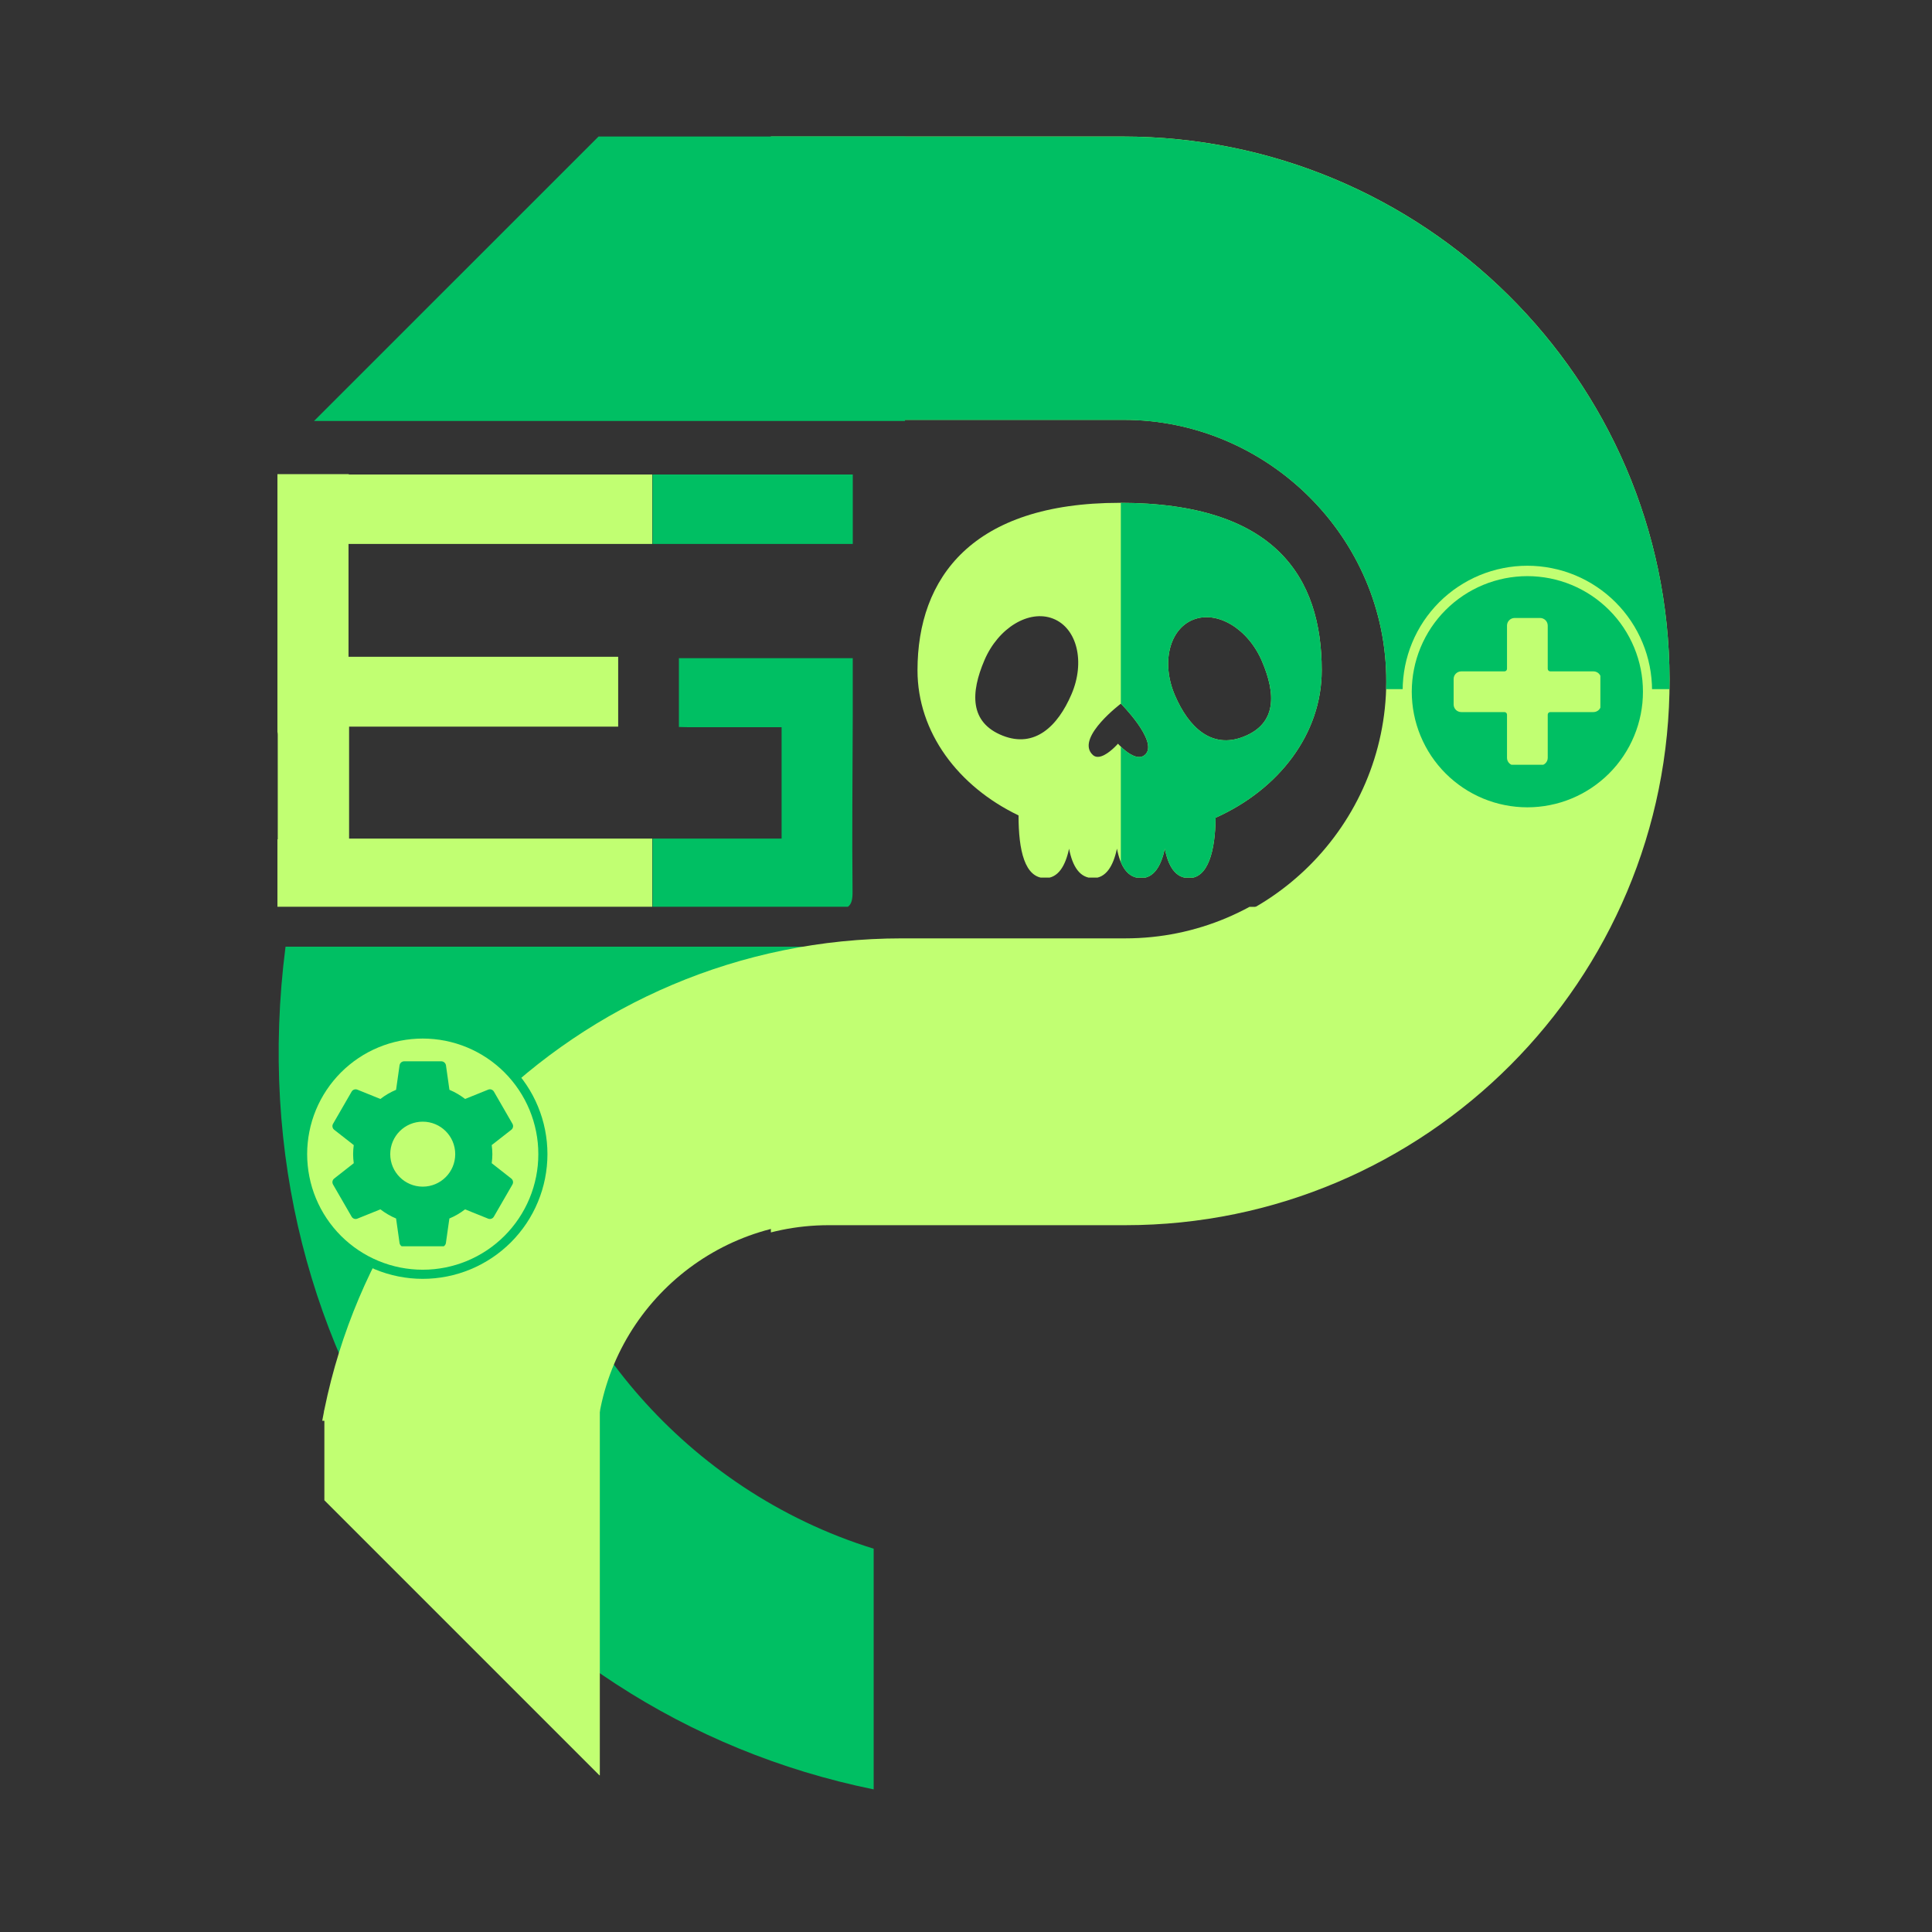 <svg xmlns="http://www.w3.org/2000/svg" xmlns:xlink="http://www.w3.org/1999/xlink" width="500" zoomAndPan="magnify" viewBox="0 0 375 375" height="500" preserveAspectRatio="xMidYMid meet" version="1.0"><rect x="0" y="0" width="375" height="375" fill="#333333" stroke="none"/><defs><clipPath id="bd9d62549d"><path d="M 126.664 92.027 L 165.664 92.027 L 165.664 176.027 L 126.664 176.027 Z M 126.664 92.027 " clip-rule="nonzero"/></clipPath><clipPath id="236f3fffc2"><path d="M 53.848 92.027 L 126.598 92.027 L 126.598 176.027 L 53.848 176.027 Z M 53.848 92.027 " clip-rule="nonzero"/></clipPath><clipPath id="764563f658"><path d="M 0 273.734 L 118.191 273.734 L 118.191 344.586 L 0 344.586 Z M 0 273.734 " clip-rule="nonzero"/></clipPath><clipPath id="f475643f23"><path d="M 149.629 26.5 L 324.059 26.5 L 324.059 247.75 L 149.629 247.75 Z M 149.629 26.5 " clip-rule="nonzero"/></clipPath><clipPath id="b1689f6394"><path d="M 58.559 176.016 L 324.059 176.016 L 324.059 275.766 L 58.559 275.766 Z M 58.559 176.016 " clip-rule="nonzero"/></clipPath><clipPath id="bb10ea7d38"><path d="M 60.906 0 L 175.656 0 L 175.656 81.715 L 60.906 81.715 Z M 60.906 0 " clip-rule="nonzero"/></clipPath><clipPath id="f8aeb2b300"><path d="M 149.629 26.508 L 324.059 26.508 L 324.059 133.758 L 149.629 133.758 Z M 149.629 26.508 " clip-rule="nonzero"/></clipPath><clipPath id="7d5beaa343"><path d="M 178.086 97.598 L 256.547 97.598 L 256.547 170.336 L 178.086 170.336 Z M 178.086 97.598 " clip-rule="nonzero"/></clipPath><clipPath id="84b070738a"><path d="M 217.555 97.598 L 256.547 97.598 L 256.547 170.336 L 217.555 170.336 Z M 217.555 97.598 " clip-rule="nonzero"/></clipPath><clipPath id="19b95042aa"><path d="M 272.254 109.809 L 321 109.809 L 321 134.559 L 272.254 134.559 Z M 272.254 109.809 " clip-rule="nonzero"/></clipPath><clipPath id="4fcf77316b"><path d="M 274.023 111.828 L 319 111.828 L 319 156.828 L 274.023 156.828 Z M 274.023 111.828 " clip-rule="nonzero"/></clipPath><clipPath id="a072998173"><path d="M 282.133 119.938 L 310.633 119.938 L 310.633 148.438 L 282.133 148.438 Z M 282.133 119.938 " clip-rule="nonzero"/></clipPath><clipPath id="dea678dac9"><path d="M 57.848 199.812 L 106.598 199.812 L 106.598 248.562 L 57.848 248.562 Z M 57.848 199.812 " clip-rule="nonzero"/></clipPath><clipPath id="cd78791557"><path d="M 59.617 201.582 L 104.617 201.582 L 104.617 246.582 L 59.617 246.582 Z M 59.617 201.582 " clip-rule="nonzero"/></clipPath><clipPath id="8f8e8ed1ac"><path d="M 64.391 206 L 99.641 206 L 99.641 241.902 L 64.391 241.902 Z M 64.391 206 " clip-rule="nonzero"/></clipPath></defs><g clip-path="url(#bd9d62549d)"><path fill="#00bf63" d="M 131.777 141.105 C 132.602 141.148 133.605 141.152 134.852 141.152 C 140.41 141.152 145.973 141.152 151.707 141.152 L 151.707 162.77 L 68.012 162.77 L 68.012 141.035 L 120.246 141.035 L 120.246 127.477 L 67.906 127.477 L 67.906 105.578 L 165.523 105.578 L 165.523 92.102 C 129.547 92.102 100.414 92.102 71.277 92.102 L 67.957 92.102 L 67.957 92.035 L 54.105 92.035 L 54.105 142.055 C 54.141 142.215 54.168 142.391 54.168 142.605 C 54.176 149.25 54.168 155.891 54.168 162.898 L 54.105 162.898 L 54.105 176.004 L 164.578 176.004 C 165.277 175.496 165.496 174.59 165.48 173.059 C 165.363 161.707 165.488 150.355 165.52 139.008 C 165.527 135.25 165.52 131.496 165.52 127.75 L 131.777 127.75 Z M 131.777 141.105 " fill-opacity="1" fill-rule="nonzero"/></g><g clip-path="url(#236f3fffc2)"><path fill="#c1ff72" d="M 131.52 141.105 C 132.348 141.148 133.352 141.152 134.598 141.152 C 140.156 141.152 145.719 141.152 151.453 141.152 L 151.453 162.77 L 67.758 162.77 L 67.758 141.035 L 119.988 141.035 L 119.988 127.477 L 67.648 127.477 L 67.648 105.578 L 165.266 105.578 L 165.266 92.102 C 129.289 92.102 100.156 92.102 71.02 92.102 L 67.699 92.102 L 67.699 92.035 L 53.848 92.035 L 53.848 142.055 C 53.883 142.215 53.91 142.391 53.91 142.605 C 53.922 149.25 53.914 155.891 53.914 162.898 L 53.848 162.898 L 53.848 176.004 L 164.32 176.004 C 165.02 175.496 165.238 174.59 165.223 173.059 C 165.105 161.707 165.23 150.355 165.262 139.008 C 165.27 135.25 165.266 131.496 165.266 127.75 L 131.52 127.75 Z M 131.52 141.105 " fill-opacity="1" fill-rule="nonzero"/></g><path fill="#00bf63" d="M 55.422 183.75 L 169.578 183.75 L 169.578 228.805 L 103.039 228.805 C 107.91 257.477 132.613 289.156 169.578 300.602 L 169.578 347.32 C 96.922 332.531 45 264.727 55.422 183.75 Z M 55.422 183.75 " fill-opacity="1" fill-rule="nonzero"/><g clip-path="url(#764563f658)"><path fill="#c1ff72" d="M -139.617 87.762 C -139.762 144.516 -93.633 190.734 -36.91 190.734 L 19.035 190.734 C 43.293 190.734 62.961 210.402 62.961 234.66 L 62.961 291.203 L 116.426 344.668 L 116.426 248.496 C 116.426 187.074 66.633 137.273 5.199 137.273 L -36.922 137.273 C -64 137.273 -86.055 115.297 -86.164 88.23 C -86.277 61.039 -63.801 38.785 -36.598 38.785 L 64.957 38.785 L 118.418 -14.664 L -36.43 -14.664 C -93.117 -14.664 -139.473 31.074 -139.617 87.762 Z M -139.617 87.762 " fill-opacity="1" fill-rule="nonzero"/></g><g clip-path="url(#f475643f23)"><path fill="#c1ff72" d="M 324.062 131.871 C 324.215 190.262 276.754 237.809 218.402 237.809 L 160.844 237.809 C 135.891 237.809 115.656 258.043 115.656 283 L 115.656 341.168 L 60.656 396.168 L 60.656 297.234 C 60.656 234.043 111.879 182.809 175.078 182.809 L 218.414 182.809 C 246.273 182.809 268.961 160.203 269.074 132.355 C 269.191 104.383 246.066 81.488 218.082 81.488 L 113.605 81.488 L 58.605 26.5 L 217.906 26.5 C 276.227 26.5 323.914 73.555 324.062 131.871 Z M 324.062 131.871 " fill-opacity="1" fill-rule="nonzero"/></g><g clip-path="url(#b1689f6394)"><path fill="#c1ff72" d="M 324.062 131.199 C 324.215 189.586 276.754 237.137 218.402 237.137 L 160.844 237.137 C 135.891 237.137 115.656 257.371 115.656 282.328 L 115.656 340.496 L 60.656 395.496 L 60.656 296.562 C 60.656 233.371 111.879 182.137 175.078 182.137 L 218.414 182.137 C 246.273 182.137 268.961 159.531 269.074 131.684 C 269.191 103.711 246.066 80.816 218.082 80.816 L 113.605 80.816 L 58.605 25.828 L 217.906 25.828 C 276.227 25.828 323.914 72.883 324.062 131.199 Z M 324.062 131.199 " fill-opacity="1" fill-rule="nonzero"/></g><g clip-path="url(#bb10ea7d38)"><path fill="#00bf63" d="M 327.512 -24.094 C 327.66 -82.727 280.004 -130.473 221.41 -130.473 L 163.613 -130.473 C 138.555 -130.473 118.238 -150.789 118.238 -175.848 L 118.238 -234.258 L 63.008 -289.488 L 63.008 -190.141 C 63.008 -126.691 114.445 -75.242 177.906 -75.242 L 221.422 -75.242 C 249.395 -75.242 272.176 -52.543 272.293 -24.582 C 272.406 3.508 249.188 26.496 221.086 26.496 L 116.18 26.496 L 60.949 81.715 L 220.914 81.715 C 279.473 81.715 327.359 34.465 327.512 -24.094 Z M 327.512 -24.094 " fill-opacity="1" fill-rule="nonzero"/></g><g clip-path="url(#f8aeb2b300)"><path fill="#00bf63" d="M 324.062 131.879 C 324.215 190.266 276.754 237.816 218.402 237.816 L 160.844 237.816 C 135.891 237.816 115.656 258.051 115.656 283.004 L 115.656 341.172 L 60.656 396.176 L 60.656 297.238 C 60.656 234.051 111.879 182.816 175.078 182.816 L 218.414 182.816 C 246.273 182.816 268.961 160.207 269.074 132.363 C 269.191 104.391 246.066 81.496 218.082 81.496 L 113.605 81.496 L 58.605 26.508 L 217.906 26.508 C 276.227 26.508 323.914 73.562 324.062 131.879 Z M 324.062 131.879 " fill-opacity="1" fill-rule="nonzero"/></g><g clip-path="url(#7d5beaa343)"><path fill="#c1ff72" d="M 241.363 142.996 C 235.203 145.414 230.738 141.223 228.047 134.945 C 225.355 128.672 226.961 122.098 231.625 120.27 C 236.289 118.441 242.25 122.047 244.941 128.324 C 247.629 134.602 247.895 140.438 241.363 142.996 Z M 222.422 146.316 C 222.41 146.332 222.395 146.348 222.387 146.359 C 221.73 147.094 220.848 147.043 219.992 146.676 C 218.461 146.02 216.996 144.352 216.996 144.352 C 216.996 144.352 215.348 146.262 213.797 146.777 C 213.18 146.984 212.574 146.969 212.102 146.52 C 211.992 146.418 211.895 146.312 211.809 146.203 C 209.215 142.863 217.562 136.578 217.562 136.578 C 217.562 136.578 224.648 143.688 222.422 146.316 Z M 207.977 134.75 C 205.289 141.027 200.82 145.219 194.66 142.805 C 188.133 140.246 188.395 134.406 191.086 128.129 C 193.773 121.855 199.734 118.25 204.402 120.078 C 209.066 121.906 210.668 128.477 207.977 134.75 Z M 217.316 97.598 C 188.711 97.598 178.086 112.152 178.086 130.109 C 178.086 142.141 185.977 152.648 197.699 158.27 L 197.699 158.309 C 197.699 165.008 198.875 170.441 202.883 170.441 C 205.332 170.441 206.785 168.16 207.504 164.73 C 208.172 168.16 209.578 170.441 212.176 170.441 C 214.629 170.441 216.078 168.156 216.797 164.723 C 217.465 168.156 218.875 170.441 221.473 170.441 C 223.922 170.441 225.371 168.156 226.09 164.727 C 226.758 168.156 228.168 170.441 230.766 170.441 C 234.465 170.441 235.887 165.234 235.945 158.727 C 248.211 153.23 256.547 142.477 256.547 130.109 C 256.547 112.152 247.637 97.598 217.316 97.598 " fill-opacity="1" fill-rule="nonzero"/></g><g clip-path="url(#84b070738a)"><path fill="#00bf63" d="M 241.363 142.996 C 235.203 145.414 230.738 141.223 228.047 134.945 C 225.355 128.672 226.961 122.098 231.625 120.27 C 236.289 118.441 242.25 122.047 244.941 128.324 C 247.629 134.602 247.895 140.438 241.363 142.996 Z M 222.422 146.316 C 222.41 146.332 222.398 146.348 222.387 146.359 C 221.73 147.094 220.848 147.043 219.992 146.676 C 218.461 146.02 216.996 144.352 216.996 144.352 C 216.996 144.352 215.348 146.262 213.797 146.777 C 213.18 146.984 212.574 146.969 212.102 146.52 C 211.992 146.418 211.895 146.312 211.809 146.203 C 209.215 142.863 217.562 136.578 217.562 136.578 C 217.562 136.578 224.648 143.688 222.422 146.316 Z M 207.977 134.75 C 205.289 141.027 200.82 145.219 194.66 142.805 C 188.133 140.246 188.395 134.406 191.086 128.129 C 193.773 121.855 199.734 118.25 204.402 120.078 C 209.066 121.906 210.668 128.477 207.977 134.75 Z M 217.316 97.598 C 188.711 97.598 178.086 112.152 178.086 130.109 C 178.086 142.141 185.977 152.648 197.699 158.27 L 197.699 158.309 C 197.699 165.008 198.875 170.441 202.883 170.441 C 205.332 170.441 206.785 168.16 207.504 164.73 C 208.172 168.16 209.578 170.441 212.176 170.441 C 214.629 170.441 216.078 168.156 216.797 164.723 C 217.465 168.156 218.875 170.441 221.473 170.441 C 223.922 170.441 225.371 168.156 226.09 164.727 C 226.758 168.156 228.168 170.441 230.766 170.441 C 234.465 170.441 235.887 165.234 235.945 158.727 C 248.211 153.23 256.547 142.477 256.547 130.109 C 256.547 112.152 247.637 97.598 217.316 97.598 " fill-opacity="1" fill-rule="nonzero"/></g><g clip-path="url(#19b95042aa)"><path fill="#c1ff72" d="M 320.664 134.016 C 320.664 134.809 320.625 135.598 320.547 136.387 C 320.469 137.176 320.355 137.961 320.199 138.738 C 320.043 139.516 319.852 140.281 319.621 141.043 C 319.391 141.801 319.125 142.547 318.82 143.277 C 318.52 144.012 318.18 144.727 317.805 145.426 C 317.434 146.125 317.027 146.805 316.586 147.465 C 316.145 148.121 315.672 148.758 315.172 149.371 C 314.668 149.984 314.137 150.57 313.574 151.133 C 313.016 151.691 312.426 152.223 311.816 152.727 C 311.203 153.23 310.566 153.699 309.906 154.141 C 309.246 154.582 308.57 154.988 307.871 155.363 C 307.172 155.734 306.453 156.074 305.723 156.379 C 304.988 156.68 304.246 156.949 303.484 157.18 C 302.727 157.41 301.957 157.602 301.18 157.754 C 300.402 157.91 299.621 158.027 298.832 158.105 C 298.043 158.184 297.254 158.219 296.461 158.219 C 295.668 158.219 294.875 158.184 294.086 158.105 C 293.297 158.027 292.516 157.91 291.738 157.754 C 290.961 157.602 290.191 157.41 289.434 157.18 C 288.676 156.949 287.93 156.68 287.195 156.379 C 286.465 156.074 285.75 155.734 285.051 155.363 C 284.352 154.988 283.672 154.582 283.012 154.141 C 282.352 153.699 281.715 153.23 281.105 152.727 C 280.492 152.223 279.902 151.691 279.344 151.133 C 278.781 150.57 278.25 149.984 277.75 149.371 C 277.246 148.758 276.773 148.121 276.332 147.465 C 275.895 146.805 275.484 146.125 275.113 145.426 C 274.738 144.727 274.398 144.012 274.098 143.277 C 273.793 142.547 273.527 141.801 273.297 141.043 C 273.066 140.281 272.875 139.516 272.719 138.738 C 272.566 137.961 272.449 137.176 272.371 136.387 C 272.293 135.598 272.254 134.809 272.254 134.016 C 272.254 133.223 272.293 132.434 272.371 131.645 C 272.449 130.855 272.566 130.07 272.719 129.293 C 272.875 128.516 273.066 127.746 273.297 126.988 C 273.527 126.23 273.793 125.484 274.098 124.754 C 274.398 124.02 274.738 123.305 275.113 122.605 C 275.484 121.906 275.895 121.227 276.332 120.566 C 276.773 119.91 277.246 119.273 277.75 118.66 C 278.25 118.047 278.781 117.461 279.344 116.898 C 279.902 116.34 280.492 115.809 281.105 115.305 C 281.715 114.801 282.352 114.328 283.012 113.891 C 283.672 113.449 284.352 113.043 285.051 112.668 C 285.75 112.293 286.465 111.957 287.195 111.652 C 287.93 111.348 288.676 111.082 289.434 110.852 C 290.191 110.621 290.961 110.43 291.738 110.277 C 292.516 110.121 293.297 110.004 294.086 109.926 C 294.875 109.848 295.668 109.809 296.461 109.809 C 297.254 109.809 298.043 109.848 298.832 109.926 C 299.621 110.004 300.402 110.121 301.18 110.277 C 301.957 110.43 302.727 110.621 303.484 110.852 C 304.246 111.082 304.988 111.348 305.723 111.652 C 306.453 111.957 307.172 112.293 307.871 112.668 C 308.57 113.043 309.246 113.449 309.906 113.891 C 310.566 114.328 311.203 114.801 311.816 115.305 C 312.426 115.809 313.016 116.34 313.574 116.898 C 314.137 117.461 314.668 118.047 315.172 118.66 C 315.672 119.273 316.145 119.91 316.586 120.566 C 317.027 121.227 317.434 121.906 317.805 122.605 C 318.18 123.305 318.52 124.02 318.82 124.754 C 319.125 125.484 319.391 126.23 319.621 126.988 C 319.852 127.746 320.043 128.516 320.199 129.293 C 320.355 130.07 320.469 130.855 320.547 131.645 C 320.625 132.434 320.664 133.223 320.664 134.016 Z M 320.664 134.016 " fill-opacity="1" fill-rule="nonzero"/></g><g clip-path="url(#4fcf77316b)"><path fill="#00bf63" d="M 318.895 134.262 C 318.895 134.996 318.859 135.73 318.789 136.461 C 318.715 137.195 318.609 137.918 318.465 138.641 C 318.32 139.359 318.145 140.074 317.93 140.777 C 317.715 141.48 317.469 142.172 317.188 142.848 C 316.906 143.527 316.594 144.191 316.246 144.84 C 315.898 145.488 315.523 146.117 315.113 146.727 C 314.707 147.34 314.27 147.93 313.805 148.496 C 313.336 149.062 312.844 149.609 312.324 150.129 C 311.805 150.648 311.262 151.141 310.691 151.605 C 310.125 152.07 309.535 152.508 308.926 152.918 C 308.312 153.324 307.684 153.703 307.035 154.051 C 306.387 154.395 305.727 154.711 305.047 154.992 C 304.367 155.273 303.676 155.52 302.973 155.734 C 302.27 155.945 301.559 156.125 300.836 156.266 C 300.117 156.41 299.391 156.52 298.66 156.59 C 297.93 156.664 297.195 156.699 296.461 156.699 C 295.727 156.699 294.992 156.664 294.262 156.59 C 293.531 156.52 292.805 156.41 292.082 156.266 C 291.363 156.125 290.652 155.945 289.949 155.734 C 289.246 155.52 288.555 155.273 287.875 154.992 C 287.195 154.711 286.531 154.395 285.883 154.051 C 285.234 153.703 284.605 153.324 283.996 152.918 C 283.387 152.508 282.797 152.07 282.227 151.605 C 281.66 151.141 281.117 150.648 280.598 150.129 C 280.078 149.609 279.582 149.062 279.117 148.496 C 278.652 147.93 278.215 147.34 277.805 146.727 C 277.398 146.117 277.02 145.488 276.676 144.84 C 276.328 144.191 276.016 143.527 275.734 142.848 C 275.453 142.172 275.203 141.48 274.992 140.777 C 274.777 140.074 274.598 139.359 274.457 138.641 C 274.312 137.918 274.203 137.195 274.133 136.461 C 274.062 135.73 274.023 134.996 274.023 134.262 C 274.023 133.527 274.062 132.797 274.133 132.062 C 274.203 131.332 274.312 130.605 274.457 129.887 C 274.598 129.164 274.777 128.453 274.992 127.75 C 275.203 127.047 275.453 126.355 275.734 125.676 C 276.016 125 276.328 124.336 276.676 123.688 C 277.02 123.039 277.398 122.41 277.805 121.797 C 278.215 121.188 278.652 120.598 279.117 120.031 C 279.582 119.461 280.078 118.918 280.598 118.398 C 281.117 117.879 281.66 117.387 282.227 116.922 C 282.797 116.453 283.387 116.016 283.996 115.609 C 284.605 115.199 285.234 114.824 285.883 114.477 C 286.531 114.129 287.195 113.816 287.875 113.535 C 288.555 113.254 289.246 113.008 289.949 112.793 C 290.652 112.582 291.363 112.402 292.082 112.258 C 292.805 112.117 293.531 112.008 294.262 111.938 C 294.992 111.863 295.727 111.828 296.461 111.828 C 297.195 111.828 297.93 111.863 298.66 111.938 C 299.391 112.008 300.117 112.117 300.836 112.258 C 301.559 112.402 302.27 112.582 302.973 112.793 C 303.676 113.008 304.367 113.254 305.047 113.535 C 305.727 113.816 306.387 114.129 307.035 114.477 C 307.684 114.824 308.312 115.199 308.926 115.609 C 309.535 116.016 310.125 116.453 310.691 116.922 C 311.262 117.387 311.805 117.879 312.324 118.398 C 312.844 118.918 313.336 119.461 313.805 120.031 C 314.27 120.598 314.707 121.188 315.113 121.797 C 315.523 122.41 315.898 123.039 316.246 123.688 C 316.594 124.336 316.906 125 317.188 125.676 C 317.469 126.355 317.715 127.047 317.93 127.75 C 318.145 128.453 318.32 129.164 318.465 129.887 C 318.609 130.605 318.715 131.332 318.789 132.062 C 318.859 132.797 318.895 133.527 318.895 134.262 Z M 318.895 134.262 " fill-opacity="1" fill-rule="nonzero"/></g><g clip-path="url(#a072998173)"><path fill="#c1ff72" d="M 300.906 130.312 C 300.633 130.312 300.414 130.09 300.414 129.816 C 300.414 129.816 300.414 121.43 300.414 121.43 C 300.414 120.613 299.75 119.949 298.93 119.949 L 293.992 119.949 C 293.172 119.949 292.508 120.613 292.508 121.43 L 292.508 129.816 C 292.508 130.09 292.289 130.312 292.016 130.312 C 292.016 130.312 283.629 130.312 283.629 130.312 C 282.809 130.312 282.148 130.977 282.148 131.793 L 282.148 136.734 C 282.148 137.551 282.809 138.215 283.629 138.215 L 292.016 138.215 C 292.289 138.215 292.508 138.438 292.508 138.711 C 292.508 138.711 292.508 147.098 292.508 147.098 C 292.508 147.914 293.172 148.578 293.992 148.578 L 298.93 148.578 C 299.75 148.578 300.414 147.914 300.414 147.098 L 300.414 138.711 C 300.414 138.438 300.633 138.215 300.906 138.215 C 300.906 138.215 309.293 138.215 309.293 138.215 C 310.113 138.215 310.773 137.551 310.773 136.734 L 310.773 131.793 C 310.773 130.977 310.113 130.312 309.293 130.312 Z M 300.906 130.312 " fill-opacity="1" fill-rule="evenodd"/></g><g clip-path="url(#dea678dac9)"><path fill="#00bf63" d="M 106.258 224.016 C 106.258 224.809 106.219 225.602 106.141 226.391 C 106.062 227.18 105.945 227.961 105.793 228.738 C 105.637 229.516 105.445 230.285 105.215 231.043 C 104.984 231.801 104.719 232.547 104.414 233.277 C 104.113 234.012 103.773 234.727 103.398 235.426 C 103.027 236.125 102.617 236.805 102.18 237.465 C 101.738 238.125 101.266 238.758 100.762 239.371 C 100.262 239.984 99.727 240.57 99.168 241.133 C 98.605 241.691 98.02 242.223 97.406 242.727 C 96.797 243.23 96.16 243.703 95.5 244.141 C 94.84 244.582 94.16 244.988 93.461 245.363 C 92.762 245.738 92.047 246.074 91.316 246.379 C 90.582 246.684 89.836 246.949 89.078 247.18 C 88.32 247.41 87.551 247.602 86.773 247.758 C 85.996 247.91 85.215 248.027 84.426 248.105 C 83.637 248.184 82.844 248.223 82.051 248.223 C 81.258 248.223 80.469 248.184 79.68 248.105 C 78.891 248.027 78.109 247.91 77.332 247.758 C 76.551 247.602 75.785 247.41 75.027 247.18 C 74.266 246.949 73.523 246.684 72.789 246.379 C 72.059 246.074 71.34 245.738 70.641 245.363 C 69.941 244.988 69.266 244.582 68.605 244.141 C 67.945 243.703 67.309 243.23 66.695 242.727 C 66.086 242.223 65.496 241.691 64.938 241.133 C 64.375 240.57 63.844 239.984 63.34 239.371 C 62.84 238.758 62.367 238.125 61.926 237.465 C 61.484 236.805 61.078 236.125 60.707 235.426 C 60.332 234.727 59.992 234.012 59.691 233.277 C 59.387 232.547 59.121 231.801 58.891 231.043 C 58.66 230.285 58.469 229.516 58.312 228.738 C 58.156 227.961 58.043 227.18 57.965 226.391 C 57.887 225.602 57.848 224.809 57.848 224.016 C 57.848 223.223 57.887 222.434 57.965 221.645 C 58.043 220.855 58.156 220.07 58.312 219.293 C 58.469 218.516 58.66 217.75 58.891 216.988 C 59.121 216.23 59.387 215.484 59.691 214.754 C 59.992 214.02 60.332 213.305 60.707 212.605 C 61.078 211.906 61.484 211.227 61.926 210.57 C 62.367 209.91 62.84 209.273 63.34 208.66 C 63.844 208.047 64.375 207.461 64.938 206.902 C 65.496 206.34 66.086 205.809 66.695 205.305 C 67.309 204.801 67.945 204.332 68.605 203.891 C 69.266 203.449 69.941 203.043 70.641 202.668 C 71.34 202.297 72.059 201.957 72.789 201.652 C 73.523 201.352 74.266 201.082 75.027 200.852 C 75.785 200.625 76.551 200.43 77.332 200.277 C 78.109 200.121 78.891 200.004 79.68 199.93 C 80.469 199.852 81.258 199.812 82.051 199.812 C 82.844 199.812 83.637 199.852 84.426 199.93 C 85.215 200.004 85.996 200.121 86.773 200.277 C 87.551 200.43 88.32 200.625 89.078 200.852 C 89.836 201.082 90.582 201.352 91.316 201.652 C 92.047 201.957 92.762 202.297 93.461 202.668 C 94.16 203.043 94.84 203.449 95.5 203.891 C 96.16 204.332 96.797 204.801 97.406 205.305 C 98.02 205.809 98.605 206.34 99.168 206.902 C 99.727 207.461 100.262 208.047 100.762 208.66 C 101.266 209.273 101.738 209.91 102.18 210.57 C 102.617 211.227 103.027 211.906 103.398 212.605 C 103.773 213.305 104.113 214.02 104.414 214.754 C 104.719 215.484 104.984 216.23 105.215 216.988 C 105.445 217.75 105.637 218.516 105.793 219.293 C 105.945 220.07 106.062 220.855 106.141 221.645 C 106.219 222.434 106.258 223.223 106.258 224.016 Z M 106.258 224.016 " fill-opacity="1" fill-rule="nonzero"/></g><g clip-path="url(#cd78791557)"><path fill="#c1ff72" d="M 104.488 224.016 C 104.488 224.754 104.453 225.484 104.383 226.215 C 104.309 226.949 104.203 227.672 104.059 228.395 C 103.914 229.113 103.734 229.828 103.523 230.531 C 103.309 231.234 103.062 231.926 102.781 232.602 C 102.5 233.281 102.188 233.945 101.84 234.594 C 101.492 235.242 101.117 235.871 100.707 236.48 C 100.301 237.094 99.863 237.684 99.395 238.25 C 98.93 238.816 98.438 239.363 97.918 239.883 C 97.398 240.402 96.855 240.895 96.285 241.359 C 95.719 241.828 95.129 242.262 94.52 242.672 C 93.906 243.078 93.277 243.457 92.629 243.805 C 91.98 244.148 91.316 244.465 90.641 244.746 C 89.961 245.027 89.27 245.273 88.566 245.488 C 87.863 245.699 87.152 245.879 86.43 246.023 C 85.711 246.164 84.984 246.273 84.254 246.344 C 83.52 246.418 82.789 246.453 82.055 246.453 C 81.32 246.453 80.586 246.418 79.855 246.344 C 79.125 246.273 78.398 246.164 77.676 246.023 C 76.957 245.879 76.242 245.699 75.539 245.488 C 74.836 245.273 74.148 245.027 73.469 244.746 C 72.789 244.465 72.125 244.148 71.477 243.805 C 70.828 243.457 70.199 243.078 69.59 242.672 C 68.977 242.262 68.387 241.828 67.82 241.359 C 67.254 240.895 66.707 240.402 66.188 239.883 C 65.668 239.363 65.176 238.816 64.711 238.25 C 64.246 237.684 63.809 237.094 63.398 236.48 C 62.992 235.871 62.613 235.242 62.266 234.594 C 61.922 233.945 61.605 233.281 61.324 232.602 C 61.043 231.926 60.797 231.234 60.582 230.531 C 60.371 229.828 60.191 229.113 60.051 228.395 C 59.906 227.672 59.797 226.949 59.727 226.215 C 59.652 225.484 59.617 224.754 59.617 224.016 C 59.617 223.281 59.652 222.551 59.727 221.816 C 59.797 221.086 59.906 220.359 60.051 219.641 C 60.191 218.918 60.371 218.207 60.582 217.504 C 60.797 216.801 61.043 216.109 61.324 215.43 C 61.605 214.754 61.922 214.09 62.266 213.441 C 62.613 212.793 62.992 212.164 63.398 211.555 C 63.809 210.941 64.246 210.352 64.711 209.785 C 65.176 209.215 65.668 208.672 66.188 208.152 C 66.707 207.633 67.254 207.141 67.82 206.676 C 68.387 206.207 68.977 205.77 69.59 205.363 C 70.199 204.953 70.828 204.578 71.477 204.23 C 72.125 203.883 72.789 203.57 73.469 203.289 C 74.148 203.008 74.836 202.762 75.539 202.547 C 76.242 202.336 76.957 202.156 77.676 202.012 C 78.398 201.871 79.125 201.762 79.855 201.691 C 80.586 201.617 81.32 201.582 82.055 201.582 C 82.789 201.582 83.52 201.617 84.254 201.691 C 84.984 201.762 85.711 201.871 86.43 202.012 C 87.152 202.156 87.863 202.336 88.566 202.547 C 89.27 202.762 89.961 203.008 90.641 203.289 C 91.316 203.57 91.98 203.883 92.629 204.23 C 93.277 204.578 93.906 204.953 94.52 205.363 C 95.129 205.77 95.719 206.207 96.285 206.676 C 96.855 207.141 97.398 207.633 97.918 208.152 C 98.438 208.672 98.93 209.215 99.395 209.785 C 99.863 210.352 100.301 210.941 100.707 211.555 C 101.117 212.164 101.492 212.793 101.84 213.441 C 102.188 214.09 102.5 214.754 102.781 215.43 C 103.062 216.109 103.309 216.801 103.523 217.504 C 103.734 218.207 103.914 218.918 104.059 219.641 C 104.203 220.359 104.309 221.086 104.383 221.816 C 104.453 222.551 104.488 223.281 104.488 224.016 Z M 104.488 224.016 " fill-opacity="1" fill-rule="nonzero"/></g><g clip-path="url(#8f8e8ed1ac)"><path fill="#00bf63" d="M 95.441 225.777 C 95.516 225.199 95.566 224.617 95.566 224.02 C 95.566 223.426 95.516 222.84 95.441 222.262 L 99.254 219.281 C 99.594 219.012 99.695 218.523 99.469 218.129 L 95.867 211.883 C 95.641 211.496 95.172 211.336 94.766 211.496 L 90.277 213.309 C 89.352 212.594 88.332 211.992 87.234 211.531 L 86.559 206.758 C 86.477 206.332 86.105 206 85.656 206 L 78.449 206 C 77.996 206 77.629 206.332 77.555 206.758 L 76.879 211.531 C 75.781 211.992 74.762 212.586 73.836 213.309 L 69.348 211.496 C 68.941 211.344 68.473 211.496 68.25 211.883 L 64.645 218.129 C 64.418 218.516 64.52 219 64.859 219.281 L 68.664 222.262 C 68.59 222.84 68.539 223.426 68.539 224.02 C 68.539 224.617 68.59 225.199 68.664 225.777 L 64.859 228.762 C 64.52 229.031 64.418 229.516 64.645 229.914 L 68.25 236.156 C 68.473 236.543 68.941 236.707 69.348 236.543 L 73.836 234.734 C 74.762 235.445 75.781 236.051 76.879 236.508 L 77.555 241.285 C 77.629 241.707 77.996 242.043 78.449 242.043 L 85.656 242.043 C 86.105 242.043 86.477 241.707 86.547 241.285 L 87.223 236.508 C 88.324 236.051 89.344 235.453 90.27 234.734 L 94.758 236.543 C 95.164 236.699 95.633 236.543 95.855 236.156 L 99.461 229.914 C 99.688 229.527 99.586 229.039 99.246 228.762 Z M 82.051 230.328 C 78.566 230.328 75.746 227.508 75.746 224.02 C 75.746 220.535 78.566 217.715 82.051 217.715 C 85.539 217.715 88.359 220.535 88.359 224.02 C 88.359 227.508 85.539 230.328 82.051 230.328 Z M 82.051 230.328 " fill-opacity="1" fill-rule="nonzero"/></g></svg>